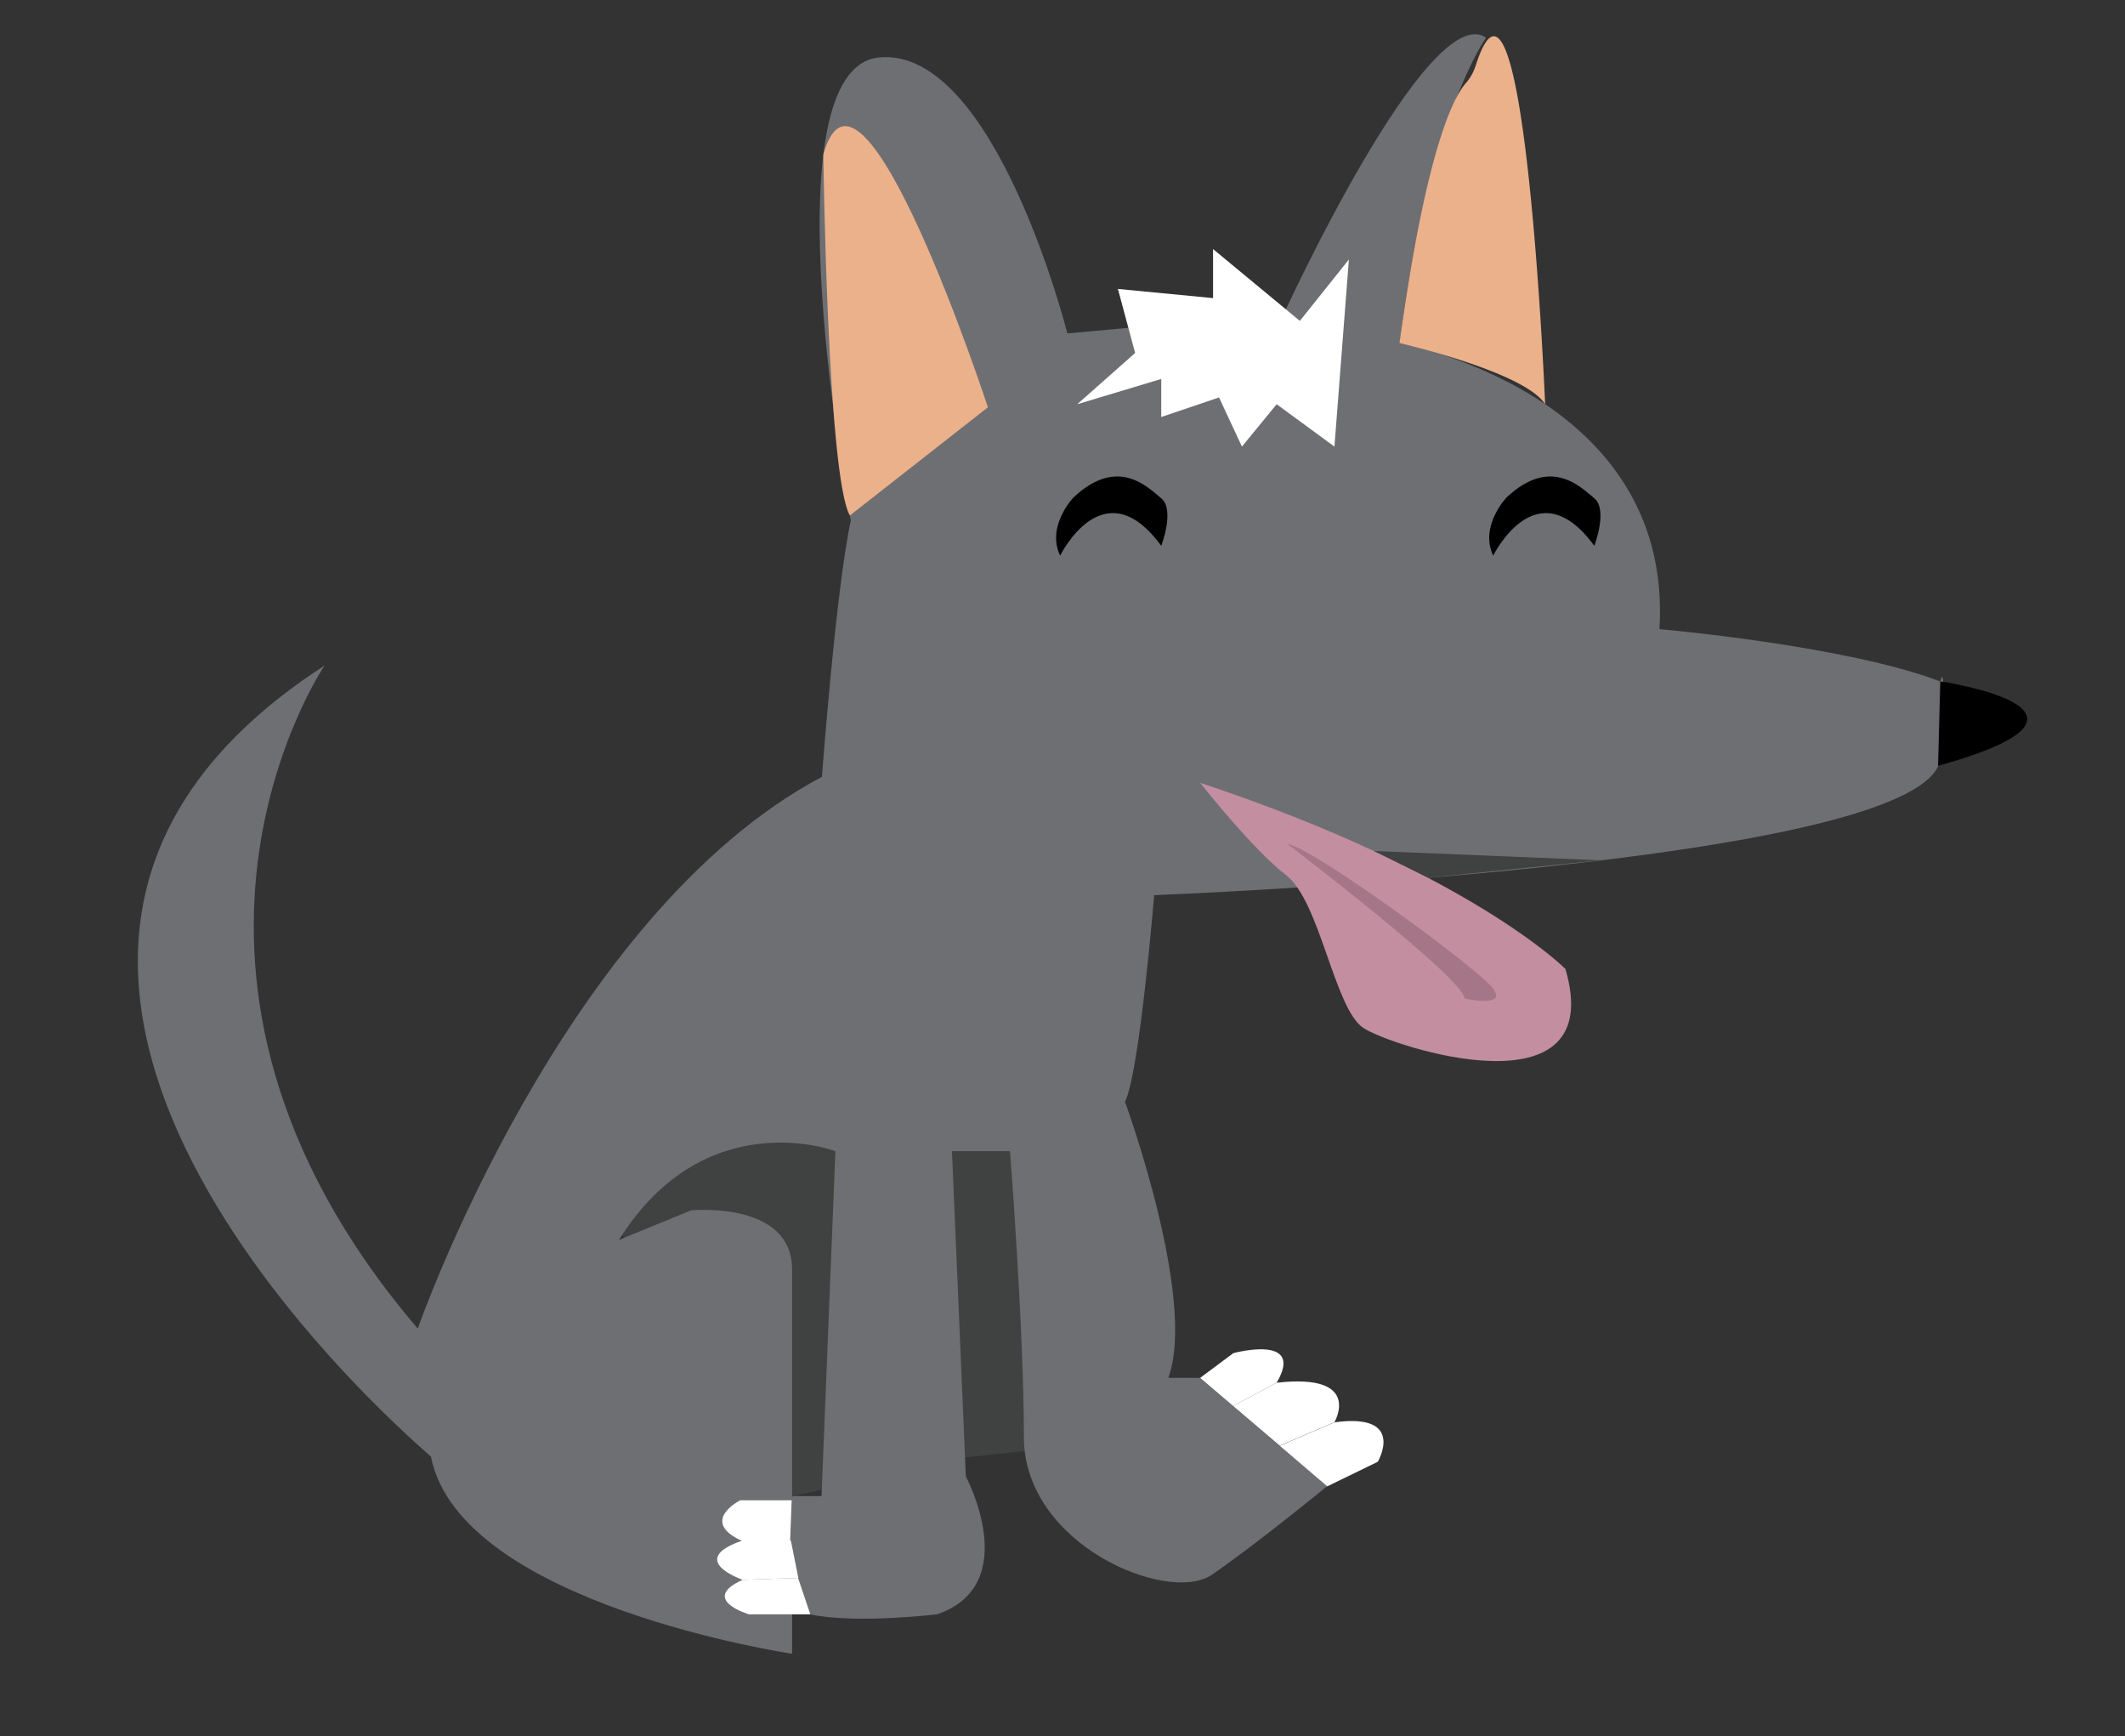 <svg xmlns="http://www.w3.org/2000/svg" width="153" height="125" viewBox="0 0 153 125"><rect x="0" y="0" width="153" height="125" fill="#333333" stroke="none"/><defs><style>.cls-1{fill:#404241;}.cls-2{fill:#6e6f73;}.cls-3{fill:#ebb18b;}.cls-4{fill:#fff;}.cls-5{fill:#c38ea0;}.cls-6{fill:#a57688;}</style></defs><g id="Instructions"><g id="xoloitzcuincle-2" data-name="xoloitzcuincle"><polygon class="cls-1" points="42.03 84.64 57.1 107.7 69.51 104.92 73.8 104.45 78.41 103.09 74.92 80.52 42.03 81.96 42.03 84.64"/><path class="cls-2" d="M23.37,47.91S8.25,70.1,30.08,95.64c0,0,10.39-29.79,29.1-39.72,0,0,1-13.48,2.08-18.45,0,0-6.24-32.63,2.08-33.34S76.85,24,76.85,24l15.59-1.42S102.84-.12,107,2.71c0,0-4.15,5.68-6.23,22,0,0,19.75,3.55,18.71,20.58,0,0,13.44,1.17,20.23,3.77,0,0,.48-2.3,0,5.47s-56.61,9.91-56.61,9.91S82.05,77.2,81,79.32c0,0,5.2,14.19,3.12,19.87h2.28l9.15,7.8s-5.2,4.26-8.31,6.38-13.52-2.12-13.52-9.93-1-20.57-1-20.57H68.54l1,23.41s4.16,7.8-2.07,9.93c0,0-5.83.71-9.16,0,0,0-2.28-5.67-1.24-8.51h2.08l1-24.83s-9.36-3.55-15.59,6.39l5.2-2.13s7.27-.71,7.27,4.25v27.67s-23.91-3.55-26-14.19C31.12,104.86-10.88,70.05,23.37,47.91Z"/><path d="M76.33,40s3.12-6.39,7.28-.71c0,0,1-2.59,0-3.42s-3.12-3-6.24-.13C77.37,35.7,75.29,37.83,76.33,40Z"/><path d="M107.51,40s3.12-6.39,7.28-.71c0,0,1-2.59,0-3.42s-3.12-3-6.24-.13C108.55,35.7,106.48,37.83,107.51,40Z"/><path class="cls-3" d="M61.19,37.11l9.94-7.79S62,1.45,59.28,11.12C59.28,11.12,59.57,34.27,61.19,37.11Z"/><path class="cls-3" d="M100.76,24.7s9,2.05,10.49,4.4c0,0-1.48-35.34-5-24.38A3.63,3.63,0,0,1,105.53,6C104.66,7,102.69,10.71,100.76,24.7Z"/><path class="cls-4" d="M86.41,99.19l2.39-1.78S94,96,91.92,99.54l-3.14,1.67Z"/><path class="cls-4" d="M92.14,104.07l3.94-1.69s2.08-3.55-4.16-2.84l-3.14,1.67Z"/><path class="cls-4" d="M95.56,107l3.64-1.77s2.08-3.55-3.12-2.84l-3.94,1.69Z"/><path class="cls-4" d="M57,108h-3.7s-3,1.51.13,2.93h3.46Z"/><path class="cls-4" d="M57.48,113.59l-4,.14s-4.15-1.42,0-2.84h3.46Z"/><path class="cls-4" d="M58.34,116.21H53.92s-3.58-1.06-.46-2.48l4-.14Z"/><path class="cls-5" d="M86.41,56.35S90.16,61.13,92.6,63s3.48,9.63,5.56,11,17.67,6.39,14.55-4.25C112.71,69.75,105.84,62.81,86.41,56.35Z"/><polygon class="cls-1" points="115.25 61.93 98.92 61.26 102.82 63.19 115.25 61.93"/><path d="M139.7,49.05s14.19,2.09-.16,6.08Z"/><polygon class="cls-4" points="97.12 18.68 96.08 32.15 91.92 29.1 89.42 32.15 87.77 28.61 83.61 30.02 83.61 27.28 77.56 29.1 81.73 25.41 80.49 20.8 87.34 21.46 87.34 17.93 93.59 23.1 97.12 18.68"/><path class="cls-6" d="M92.7,60.76s12.74,9.7,12.74,11.12c0,0,3.11.71,2.07-.71S94.52,61,92.7,60.76Z"/></g></g></svg>